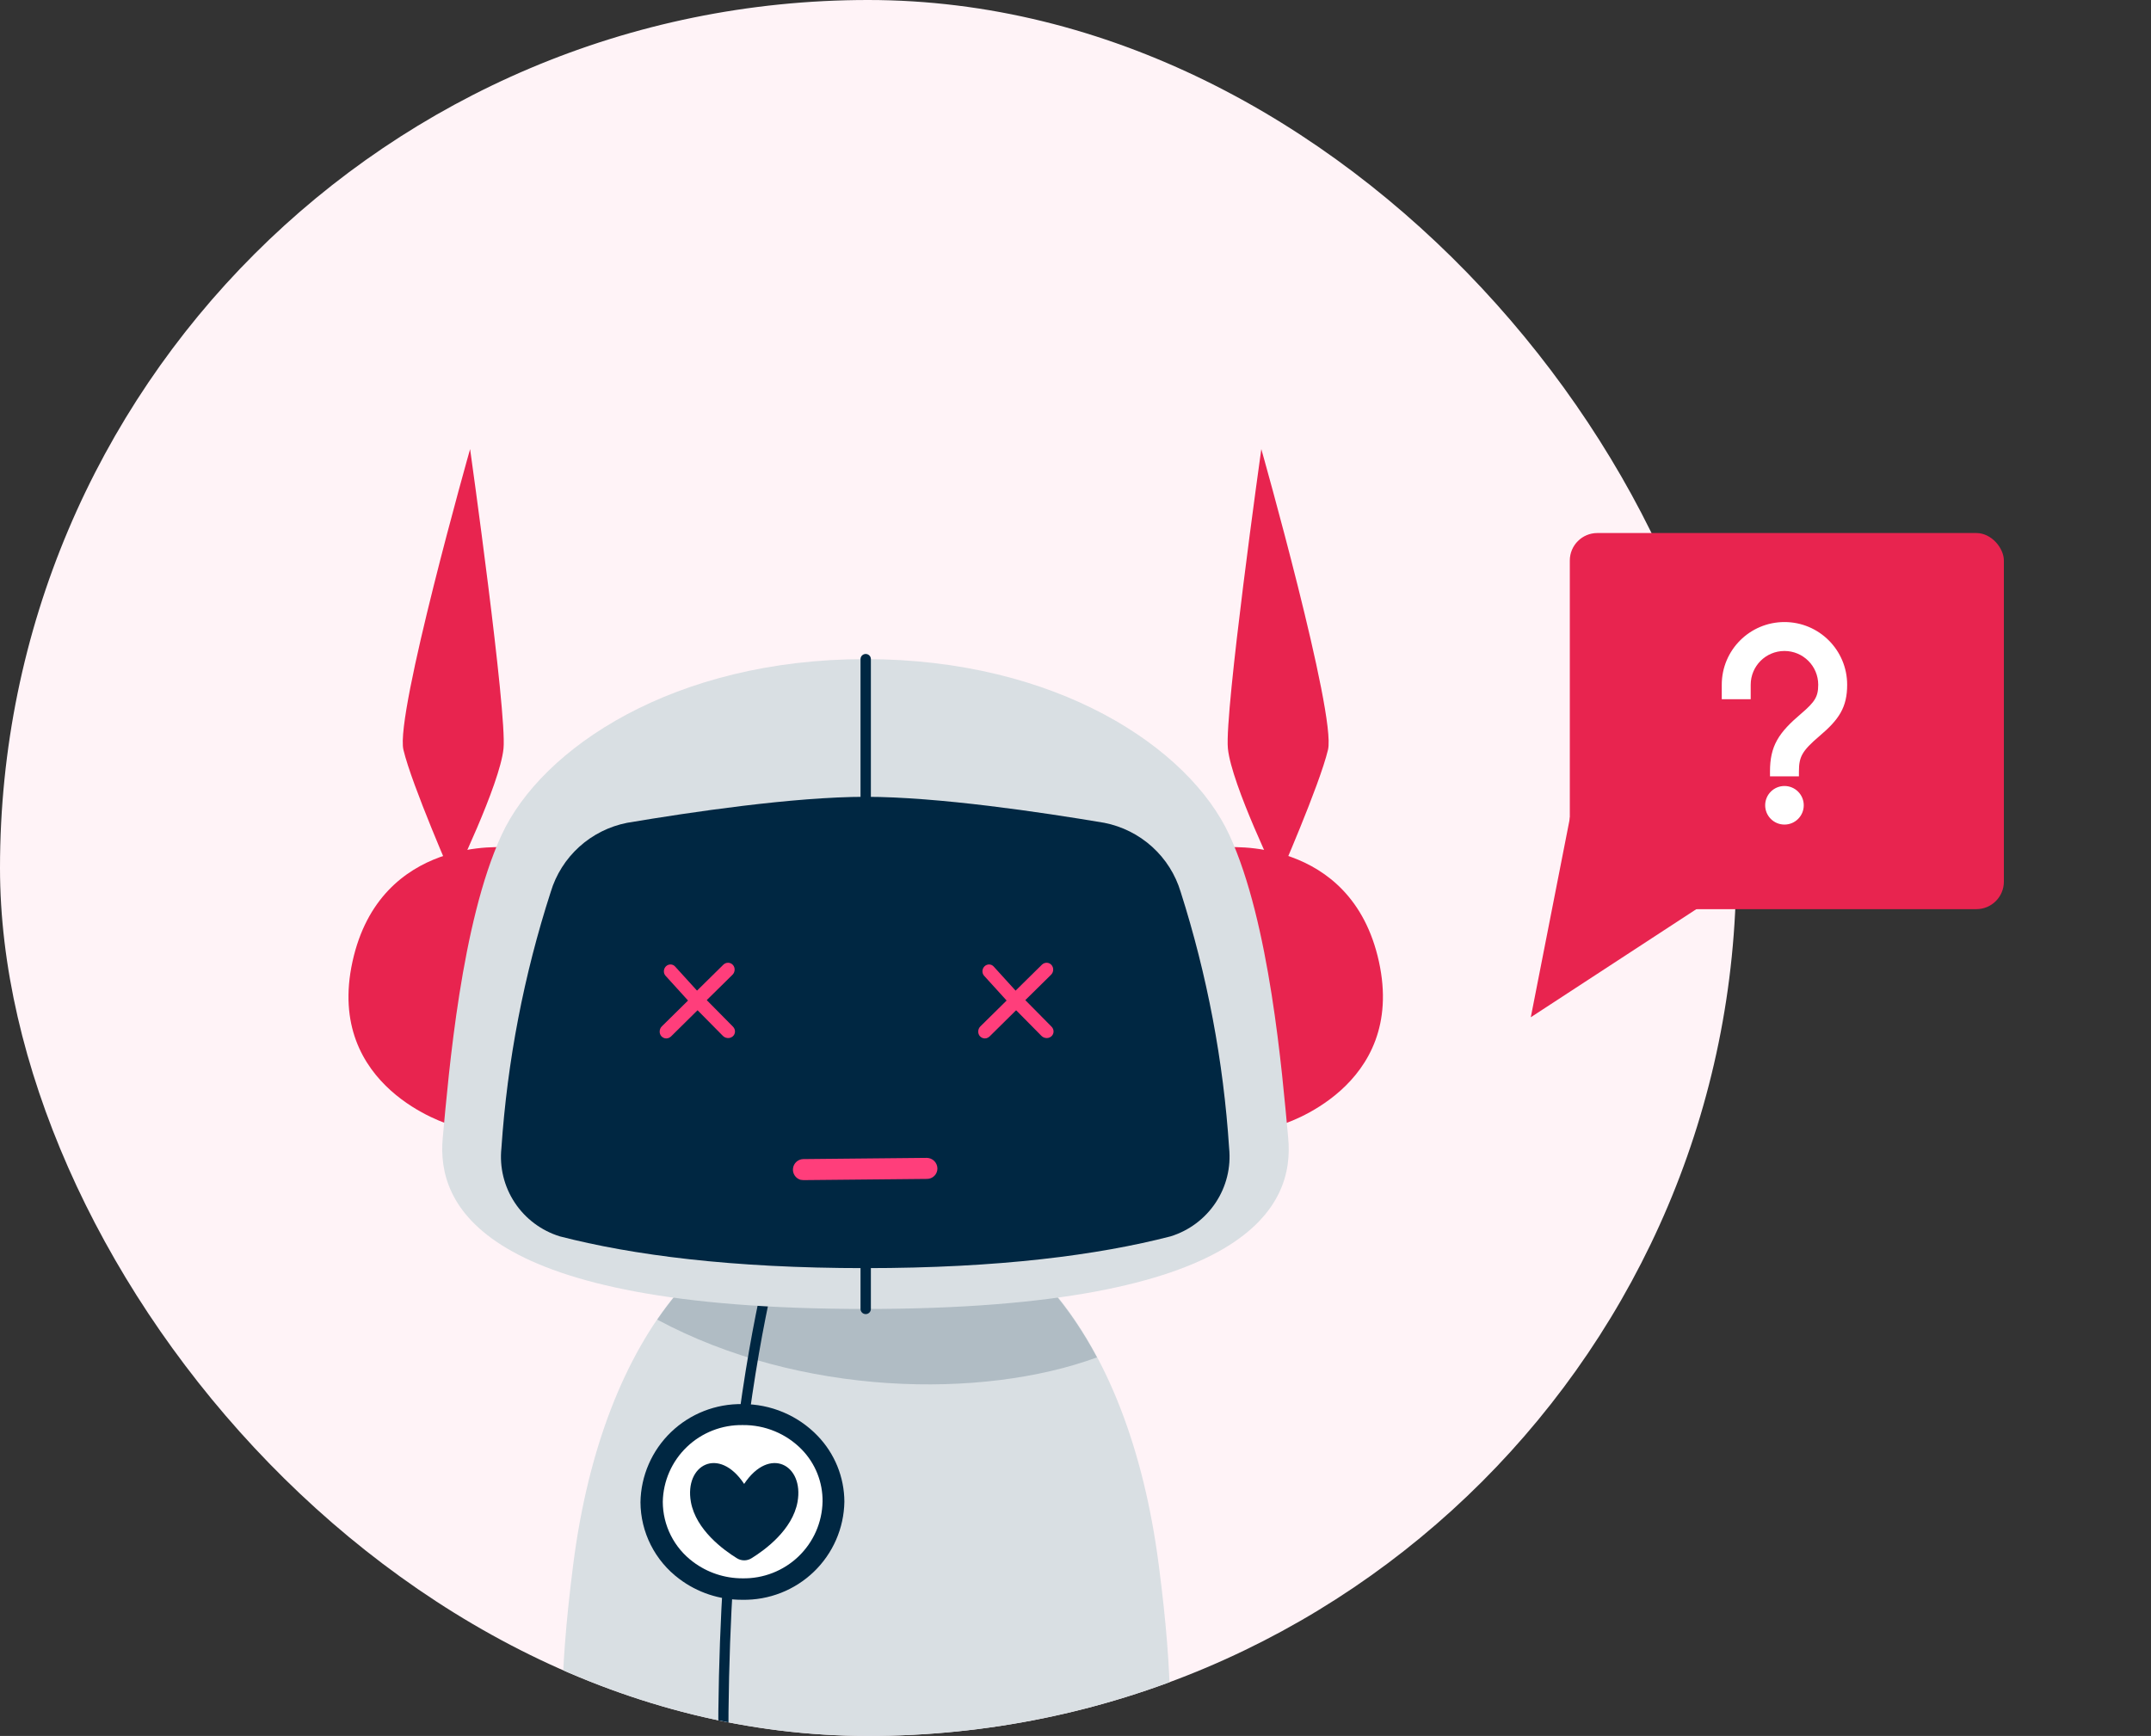 <svg width="446" height="360" viewBox="0 0 446 360" fill="none" xmlns="http://www.w3.org/2000/svg">
<rect x="0" y="0" width="446" height="360" fill="#333333" stroke="none"/>
<g clip-path="url(#clip0_1927_36965)">
<rect width="360" height="360" rx="180" fill="#FFF3F7"/>
<path d="M240.26 324.517C233.946 275.723 209.586 248.719 179.5 248.719C149.414 248.719 125.054 275.799 118.843 324.517C112.631 373.235 120.581 377.914 126.102 382.465C141.601 393.827 160.349 399.957 179.603 399.957C198.856 399.957 217.604 393.827 233.103 382.465C238.522 378.067 246.65 373.413 240.26 324.517Z" fill="#D9DFE3"/>
<path d="M227.453 281.494C216.078 260.186 198.952 248.795 179.5 248.795C162.578 248.795 147.395 257.415 136.275 273.663C165.901 289.58 203.707 290.216 227.453 281.494Z" fill="#B0BCC4"/>
<path d="M150.922 396.221C150.653 396.222 150.394 396.119 150.199 395.934C150.004 395.75 149.887 395.497 149.874 395.23C144.762 302.523 161.76 251.897 161.939 251.414C161.982 251.281 162.052 251.157 162.144 251.051C162.236 250.945 162.349 250.859 162.476 250.797C162.602 250.736 162.74 250.7 162.88 250.692C163.021 250.685 163.162 250.705 163.294 250.753C163.557 250.851 163.772 251.045 163.896 251.296C164.019 251.546 164.042 251.834 163.959 252.101C163.78 252.584 146.858 302.955 151.996 395.103C152.01 395.382 151.914 395.655 151.727 395.864C151.541 396.074 151.279 396.202 150.999 396.221H150.922Z" fill="#002742"/>
<path d="M175.078 311.422C175.034 314.141 174.452 316.825 173.364 319.32C172.277 321.815 170.705 324.072 168.738 325.962C166.772 327.851 164.451 329.337 161.907 330.332C159.363 331.328 156.646 331.814 153.913 331.764C149.188 331.788 144.587 330.26 140.825 327.416C138.346 325.562 136.332 323.162 134.94 320.405C133.547 317.649 132.815 314.609 132.799 311.524C132.842 308.807 133.423 306.125 134.51 303.632C135.596 301.138 137.165 298.883 139.129 296.993C141.092 295.104 143.411 293.618 145.952 292.621C148.493 291.624 151.207 291.135 153.938 291.182C156.851 291.168 159.736 291.744 162.417 292.877C165.098 294.009 167.518 295.673 169.531 297.768C173.073 301.442 175.059 306.331 175.078 311.422Z" fill="#002742"/>
<path d="M170.553 311.422C170.466 315.72 168.667 319.808 165.552 322.788C162.437 325.768 158.26 327.396 153.938 327.314C150.248 327.316 146.658 326.12 143.714 323.907C141.767 322.457 140.185 320.576 139.094 318.414C138.003 316.252 137.432 313.867 137.426 311.447C137.506 307.149 139.299 303.059 142.409 300.074C145.52 297.09 149.694 295.455 154.015 295.53C156.296 295.506 158.558 295.945 160.663 296.819C162.769 297.693 164.672 298.985 166.259 300.616C169.068 303.513 170.611 307.397 170.553 311.422Z" fill="white"/>
<path d="M233 382.542C237.039 379.262 242.432 375.905 242.585 355.233C230.239 360.496 207.668 367.54 175.103 367.54C144.429 367.54 126.281 360.929 116.439 355.462C116.593 375.931 121.986 379.287 125.999 382.542C141.499 393.904 160.246 400.033 179.5 400.033C198.753 400.033 217.501 393.904 233 382.542Z" fill="#E8244F"/>
<path d="M265.003 182.481C265.003 182.481 273.617 162.826 275.355 155.478C277.093 148.129 261.527 93.131 261.527 93.131C261.527 93.131 253.858 147.748 254.599 155.224C255.341 162.699 265.003 182.481 265.003 182.481Z" fill="#E8244F"/>
<path d="M253.961 175.743C253.961 175.743 280.161 173.2 285.913 199.416C291.664 225.631 265.694 233.234 265.694 233.234L253.961 175.743Z" fill="#E8244F"/>
<path d="M93.998 182.481C93.998 182.481 85.383 162.826 83.645 155.478C81.907 148.129 97.474 93.131 97.474 93.131C97.474 93.131 105.142 147.748 104.401 155.224C103.66 162.699 93.998 182.481 93.998 182.481Z" fill="#E8244F"/>
<path d="M105.04 175.743C105.04 175.743 78.839 173.2 73.088 199.416C67.337 225.631 93.282 233.234 93.282 233.234L105.04 175.743Z" fill="#E8244F"/>
<path d="M267.1 235.98C265.822 222.122 263.266 191.355 254.933 173.226C246.6 155.096 219.147 136.687 179.45 136.687C139.753 136.687 112.274 155.122 103.967 173.226C95.659 191.33 93.078 222.122 91.799 235.98C90.521 249.838 99.468 271.451 179.45 271.451C259.432 271.451 268.429 249.838 267.1 235.98Z" fill="#D9DFE3"/>
<path d="M179.499 272.519C179.215 272.519 178.942 272.406 178.74 272.206C178.539 272.006 178.426 271.734 178.426 271.451V136.687C178.426 136.404 178.539 136.132 178.74 135.932C178.942 135.732 179.215 135.619 179.499 135.619C179.784 135.619 180.057 135.732 180.258 135.932C180.46 136.132 180.573 136.404 180.573 136.687V271.451C180.573 271.734 180.46 272.006 180.258 272.206C180.057 272.406 179.784 272.519 179.499 272.519Z" fill="#002742"/>
<path d="M244.809 184.973C243.731 181.374 241.685 178.136 238.892 175.608C236.099 173.081 232.665 171.361 228.961 170.632C215.976 168.446 194.478 165.242 179.499 165.242C164.52 165.242 143.023 168.446 130.038 170.632C126.334 171.361 122.9 173.081 120.107 175.608C117.314 178.136 115.268 181.374 114.19 184.973C108.621 202.208 105.187 220.054 103.965 238.116C103.548 242.087 104.528 246.079 106.737 249.412C108.946 252.745 112.248 255.214 116.081 256.398C131.06 260.263 151.586 262.984 179.397 262.984C207.208 262.984 227.734 260.263 242.713 256.398C246.545 255.21 249.848 252.742 252.06 249.41C254.273 246.079 255.26 242.088 254.855 238.116C253.68 220.063 250.306 202.218 244.809 184.973Z" fill="#002742"/>
<path d="M154.295 307.735C149.055 299.827 141.873 303.769 143.253 311.473C144.301 317.27 150.027 321.44 152.787 323.144C153.242 323.431 153.77 323.584 154.308 323.584C154.847 323.584 155.374 323.431 155.829 323.144C158.59 321.44 164.316 317.27 165.364 311.473C166.744 303.769 159.561 299.827 154.295 307.735Z" fill="#002742"/>
<path d="M165.987 244.669C165.485 244.522 165.053 244.201 164.767 243.763C164.481 243.325 164.36 242.799 164.428 242.281C164.495 241.762 164.745 241.285 165.133 240.934C165.521 240.584 166.021 240.383 166.544 240.369L192.158 240.119C192.738 240.122 193.295 240.353 193.708 240.761C194.121 241.169 194.359 241.722 194.37 242.302C194.373 242.589 194.318 242.873 194.21 243.138C194.101 243.404 193.941 243.645 193.739 243.848C193.537 244.051 193.296 244.211 193.031 244.32C192.766 244.429 192.482 244.485 192.195 244.483L166.582 244.733L165.987 244.669Z" fill="#FF3E7B"/>
<path d="M144.254 208.983C144.043 208.911 143.852 208.789 143.696 208.626L138.012 202.37C137.891 202.24 137.797 202.086 137.735 201.917C137.673 201.747 137.644 201.566 137.65 201.382C137.657 201.199 137.698 201.018 137.771 200.849C137.845 200.681 137.949 200.528 138.079 200.4C138.343 200.142 138.692 200.002 139.049 200.009C139.406 200.016 139.741 200.17 139.981 200.437L145.665 206.694C145.783 206.824 145.875 206.979 145.935 207.149C145.995 207.318 146.022 207.499 146.014 207.682C146.006 207.865 145.963 208.045 145.889 208.212C145.814 208.379 145.709 208.531 145.579 208.657C145.402 208.828 145.186 208.947 144.953 209.004C144.721 209.062 144.479 209.054 144.254 208.983Z" fill="#FF3E7B"/>
<path d="M137.732 215.286C137.512 215.207 137.312 215.079 137.145 214.912C136.893 214.631 136.761 214.255 136.779 213.865C136.797 213.476 136.962 213.106 137.239 212.836L143.718 206.451C143.854 206.318 144.013 206.214 144.185 206.144C144.358 206.074 144.542 206.04 144.726 206.043C144.909 206.046 145.09 206.087 145.256 206.163C145.423 206.239 145.572 206.349 145.697 206.486C145.821 206.624 145.917 206.786 145.98 206.963C146.043 207.141 146.071 207.33 146.063 207.521C146.055 207.712 146.01 207.901 145.933 208.076C145.855 208.251 145.745 208.409 145.609 208.542L139.124 214.948C138.939 215.128 138.712 215.254 138.467 215.314C138.223 215.373 137.969 215.364 137.732 215.286Z" fill="#FF3E7B"/>
<path d="M143.992 208.898C143.77 208.823 143.569 208.695 143.405 208.524C143.153 208.243 143.021 207.867 143.039 207.477C143.056 207.088 143.222 206.718 143.499 206.448L149.978 200.063C150.114 199.93 150.272 199.826 150.445 199.756C150.618 199.686 150.802 199.652 150.985 199.655C151.169 199.658 151.349 199.699 151.516 199.775C151.683 199.851 151.832 199.961 151.956 200.098C152.081 200.236 152.177 200.398 152.24 200.575C152.302 200.753 152.331 200.943 152.322 201.133C152.314 201.324 152.27 201.513 152.192 201.688C152.115 201.863 152.005 202.021 151.869 202.154L145.39 208.539C145.206 208.721 144.979 208.851 144.733 208.914C144.487 208.978 144.231 208.972 143.992 208.898Z" fill="#FF3E7B"/>
<path d="M150.512 215.201C150.275 215.132 150.06 215.002 149.892 214.825L143.497 208.352C143.227 208.075 143.08 207.709 143.087 207.335C143.095 206.961 143.257 206.61 143.537 206.358C143.674 206.233 143.836 206.137 144.014 206.074C144.191 206.011 144.381 205.983 144.573 205.991C144.764 205.999 144.952 206.044 145.128 206.122C145.303 206.2 145.461 206.31 145.594 206.446L151.989 212.919C152.258 213.196 152.406 213.562 152.398 213.936C152.391 214.31 152.229 214.662 151.948 214.914C151.761 215.082 151.53 215.197 151.277 215.248C151.024 215.298 150.76 215.282 150.512 215.201Z" fill="#FF3E7B"/>
<path d="M210.307 208.983C210.095 208.911 209.904 208.789 209.749 208.626L204.065 202.37C203.944 202.24 203.85 202.086 203.788 201.917C203.726 201.747 203.697 201.566 203.703 201.382C203.709 201.199 203.75 201.018 203.824 200.849C203.897 200.681 204.002 200.528 204.131 200.4C204.396 200.142 204.745 200.002 205.102 200.009C205.458 200.016 205.793 200.17 206.034 200.437L211.717 206.694C211.836 206.824 211.928 206.979 211.988 207.149C212.048 207.318 212.075 207.499 212.067 207.682C212.059 207.865 212.016 208.045 211.941 208.212C211.867 208.379 211.762 208.531 211.632 208.657C211.455 208.828 211.239 208.947 211.006 209.004C210.773 209.062 210.532 209.054 210.307 208.983Z" fill="#FF3E7B"/>
<path d="M203.785 215.286C203.565 215.207 203.365 215.079 203.198 214.912C202.946 214.631 202.814 214.255 202.832 213.865C202.849 213.476 203.015 213.106 203.292 212.836L209.771 206.451C209.907 206.318 210.065 206.214 210.238 206.144C210.411 206.074 210.595 206.04 210.778 206.043C210.962 206.046 211.142 206.087 211.309 206.163C211.476 206.239 211.625 206.349 211.749 206.486C211.874 206.624 211.97 206.786 212.033 206.963C212.095 207.141 212.124 207.33 212.115 207.521C212.107 207.712 212.063 207.901 211.985 208.076C211.908 208.251 211.798 208.409 211.662 208.542L205.176 214.948C204.992 215.128 204.765 215.254 204.52 215.314C204.275 215.373 204.021 215.364 203.785 215.286Z" fill="#FF3E7B"/>
<path d="M210.045 208.898C209.823 208.823 209.622 208.695 209.458 208.524C209.206 208.243 209.074 207.867 209.092 207.477C209.109 207.088 209.275 206.718 209.552 206.448L216.031 200.063C216.166 199.93 216.325 199.826 216.498 199.756C216.671 199.686 216.854 199.652 217.038 199.655C217.222 199.658 217.402 199.699 217.569 199.775C217.735 199.851 217.885 199.961 218.009 200.098C218.133 200.236 218.23 200.398 218.292 200.575C218.355 200.753 218.383 200.943 218.375 201.133C218.367 201.324 218.323 201.513 218.245 201.688C218.167 201.863 218.057 202.021 217.922 202.154L211.443 208.539C211.258 208.721 211.031 208.851 210.786 208.914C210.54 208.978 210.284 208.972 210.045 208.898Z" fill="#FF3E7B"/>
<path d="M216.565 215.201C216.328 215.132 216.113 215.002 215.945 214.825L209.55 208.352C209.28 208.075 209.133 207.709 209.14 207.335C209.148 206.961 209.31 206.61 209.59 206.358C209.727 206.233 209.889 206.137 210.066 206.074C210.244 206.011 210.434 205.983 210.625 205.991C210.816 205.999 211.005 206.044 211.18 206.122C211.356 206.2 211.514 206.31 211.647 206.446L218.041 212.919C218.311 213.196 218.458 213.562 218.451 213.936C218.443 214.31 218.282 214.662 218.001 214.914C217.814 215.082 217.582 215.197 217.33 215.248C217.077 215.298 216.813 215.282 216.565 215.201Z" fill="#FF3E7B"/>
</g>
<rect x="325.494" y="110.54" width="90" height="78" rx="5.703" fill="#E8244F"/>
<g clip-path="url(#clip1_1927_36965)">
<path d="M376.976 152.227L376.976 152.227C378.909 150.584 380.301 149.159 381.202 147.568C382.111 145.964 382.5 144.229 382.5 142C382.5 135.096 376.904 129.5 370 129.5C363.096 129.5 357.5 135.096 357.5 142V144V144.5H358H362H362.5V144V142C362.5 137.856 365.856 134.5 370 134.5C374.144 134.5 377.5 137.856 377.5 142C377.5 143.374 377.285 144.333 376.739 145.252C376.179 146.194 375.251 147.131 373.738 148.417C371.483 150.332 369.911 151.943 368.912 153.729C367.904 155.53 367.5 157.468 367.5 160V160.5H368H372H372.5V160C372.5 158.339 372.695 157.217 373.316 156.12C373.95 154.999 375.052 153.861 376.976 152.227ZM373.5 167C373.5 165.068 371.932 163.5 370 163.5C368.068 163.5 366.5 165.068 366.5 167C366.5 168.932 368.068 170.5 370 170.5C371.932 170.5 373.5 168.932 373.5 167Z" fill="white" stroke="white"/>
</g>
<path d="M317.404 210.957L325.548 169.46L352.879 187.79L317.404 210.957Z" fill="#E8244F"/>
<defs>
<clipPath id="clip0_1927_36965">
<rect width="360" height="360" rx="180" fill="white"/>
</clipPath>
<clipPath id="clip1_1927_36965">
<rect width="48" height="48" fill="white" transform="translate(346 126)"/>
</clipPath>
</defs>
</svg>
